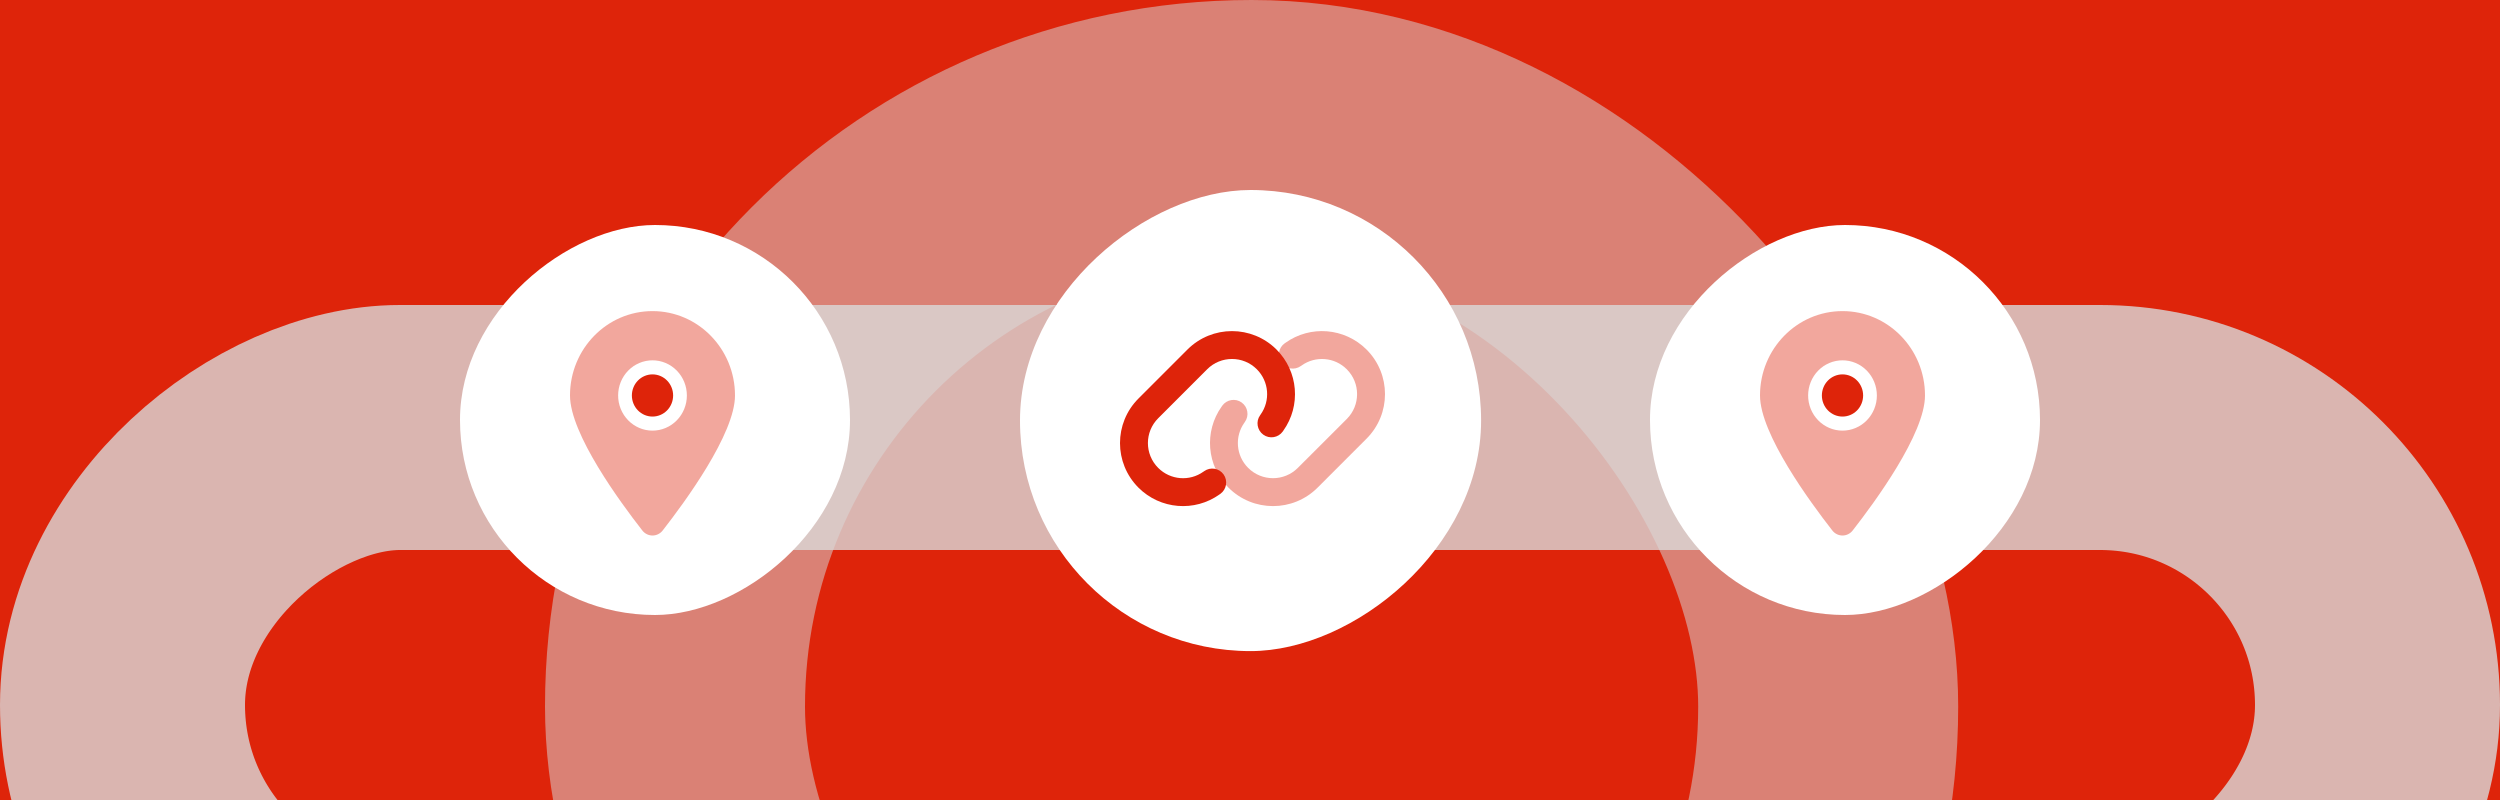 <svg width="500" height="160" viewBox="0 0 500 160" fill="none" xmlns="http://www.w3.org/2000/svg">
<rect x="0" y="0" width="500" height="160" fill="#333333" stroke="none"/>
<g clip-path="url(#clip0_5399_75485)">
<rect width="500" height="160" fill="#DE240A"/>
<rect x="135" y="26" width="230.639" height="230.639" rx="115.319" stroke="#D7DEE0" stroke-opacity="0.5" stroke-width="52" style="mix-blend-mode:hard-light"/>
<rect x="475.5" y="85.5" width="111" height="451" rx="55.5" transform="rotate(90 475.5 85.5)" stroke="#D9D9D9" stroke-opacity="0.8" stroke-width="49"/>
<rect x="204" y="130.22" width="92.22" height="92.22" rx="46.11" transform="rotate(-90 204 130.22)" fill="white"/>
<path d="M227.694 97.532C222.769 92.606 222.769 84.63 227.694 79.704L237.482 69.914C242.407 64.989 250.383 64.989 255.308 69.914C259.666 74.273 260.233 81.143 256.65 86.155L256.555 86.295C255.657 87.55 253.913 87.838 252.667 86.94C251.42 86.042 251.124 84.298 252.022 83.052L252.118 82.912C254.114 80.114 253.8 76.287 251.368 73.855C248.622 71.109 244.177 71.109 241.431 73.855L231.642 83.645C228.897 86.391 228.897 90.837 231.642 93.583C234.074 96.015 237.901 96.329 240.69 94.332L240.83 94.237C242.085 93.339 243.828 93.635 244.717 94.882C245.606 96.128 245.319 97.881 244.072 98.77L243.933 98.866C238.921 102.457 232.052 101.882 227.694 97.532Z" fill="#DE240A"/>
<path opacity="0.4" d="M273.306 69.908C278.231 74.834 278.231 82.81 273.306 87.736L263.518 97.526C258.593 102.451 250.617 102.451 245.692 97.526C241.334 93.167 240.767 86.297 244.35 81.285L244.445 81.145C245.343 79.89 247.087 79.602 248.333 80.5C249.58 81.398 249.876 83.142 248.978 84.388L248.882 84.528C246.886 87.326 247.2 91.153 249.632 93.577C252.378 96.323 256.823 96.323 259.569 93.577L269.358 83.795C272.103 81.049 272.103 76.603 269.358 73.857C266.934 71.425 263.099 71.111 260.31 73.108L260.17 73.203C258.915 74.101 257.172 73.805 256.283 72.558C255.394 71.312 255.681 69.559 256.928 68.67L257.067 68.574C262.079 64.983 268.948 65.558 273.306 69.908Z" fill="#DE240A"/>
<rect x="330" y="123" width="78" height="78" rx="39" transform="rotate(-90 330 123)" fill="white"/>
<path d="M368.5 74.876C367.406 74.876 366.357 75.321 365.583 76.112C364.81 76.903 364.375 77.976 364.375 79.095C364.375 80.214 364.81 81.287 365.583 82.078C366.357 82.869 367.406 83.314 368.5 83.314C369.594 83.314 370.643 82.869 371.417 82.078C372.19 81.287 372.625 80.214 372.625 79.095C372.625 77.976 372.19 76.903 371.417 76.112C370.643 75.321 369.594 74.876 368.5 74.876Z" fill="#DE240A"/>
<path opacity="0.4" d="M370.537 106.095C374.945 100.452 385 86.777 385 79.095C385 69.779 377.609 62.22 368.5 62.22C359.391 62.22 352 69.779 352 79.095C352 86.777 362.055 100.452 366.463 106.095C367.52 107.44 369.48 107.44 370.537 106.095ZM368.5 72.064C370.323 72.064 372.072 72.805 373.361 74.123C374.651 75.442 375.375 77.23 375.375 79.095C375.375 80.96 374.651 82.748 373.361 84.067C372.072 85.385 370.323 86.126 368.5 86.126C366.677 86.126 364.928 85.385 363.639 84.067C362.349 82.748 361.625 80.96 361.625 79.095C361.625 77.23 362.349 75.442 363.639 74.123C364.928 72.805 366.677 72.064 368.5 72.064Z" fill="#DE240A"/>
<rect x="92" y="123" width="78" height="78" rx="39" transform="rotate(-90 92 123)" fill="white"/>
<path d="M130.5 74.876C129.406 74.876 128.357 75.321 127.583 76.112C126.81 76.903 126.375 77.976 126.375 79.095C126.375 80.214 126.81 81.287 127.583 82.078C128.357 82.869 129.406 83.314 130.5 83.314C131.594 83.314 132.643 82.869 133.417 82.078C134.19 81.287 134.625 80.214 134.625 79.095C134.625 77.976 134.19 76.903 133.417 76.112C132.643 75.321 131.594 74.876 130.5 74.876Z" fill="#DE240A"/>
<path opacity="0.4" d="M132.537 106.095C136.945 100.452 147 86.777 147 79.095C147 69.779 139.609 62.22 130.5 62.22C121.391 62.22 114 69.779 114 79.095C114 86.777 124.055 100.452 128.463 106.095C129.52 107.44 131.48 107.44 132.537 106.095ZM130.5 72.064C132.323 72.064 134.072 72.805 135.361 74.123C136.651 75.442 137.375 77.23 137.375 79.095C137.375 80.96 136.651 82.748 135.361 84.067C134.072 85.385 132.323 86.126 130.5 86.126C128.677 86.126 126.928 85.385 125.639 84.067C124.349 82.748 123.625 80.96 123.625 79.095C123.625 77.23 124.349 75.442 125.639 74.123C126.928 72.805 128.677 72.064 130.5 72.064Z" fill="#DE240A"/>
</g>
<defs>
<clipPath id="clip0_5399_75485">
<rect width="500" height="160" fill="white"/>
</clipPath>
</defs>
</svg>
